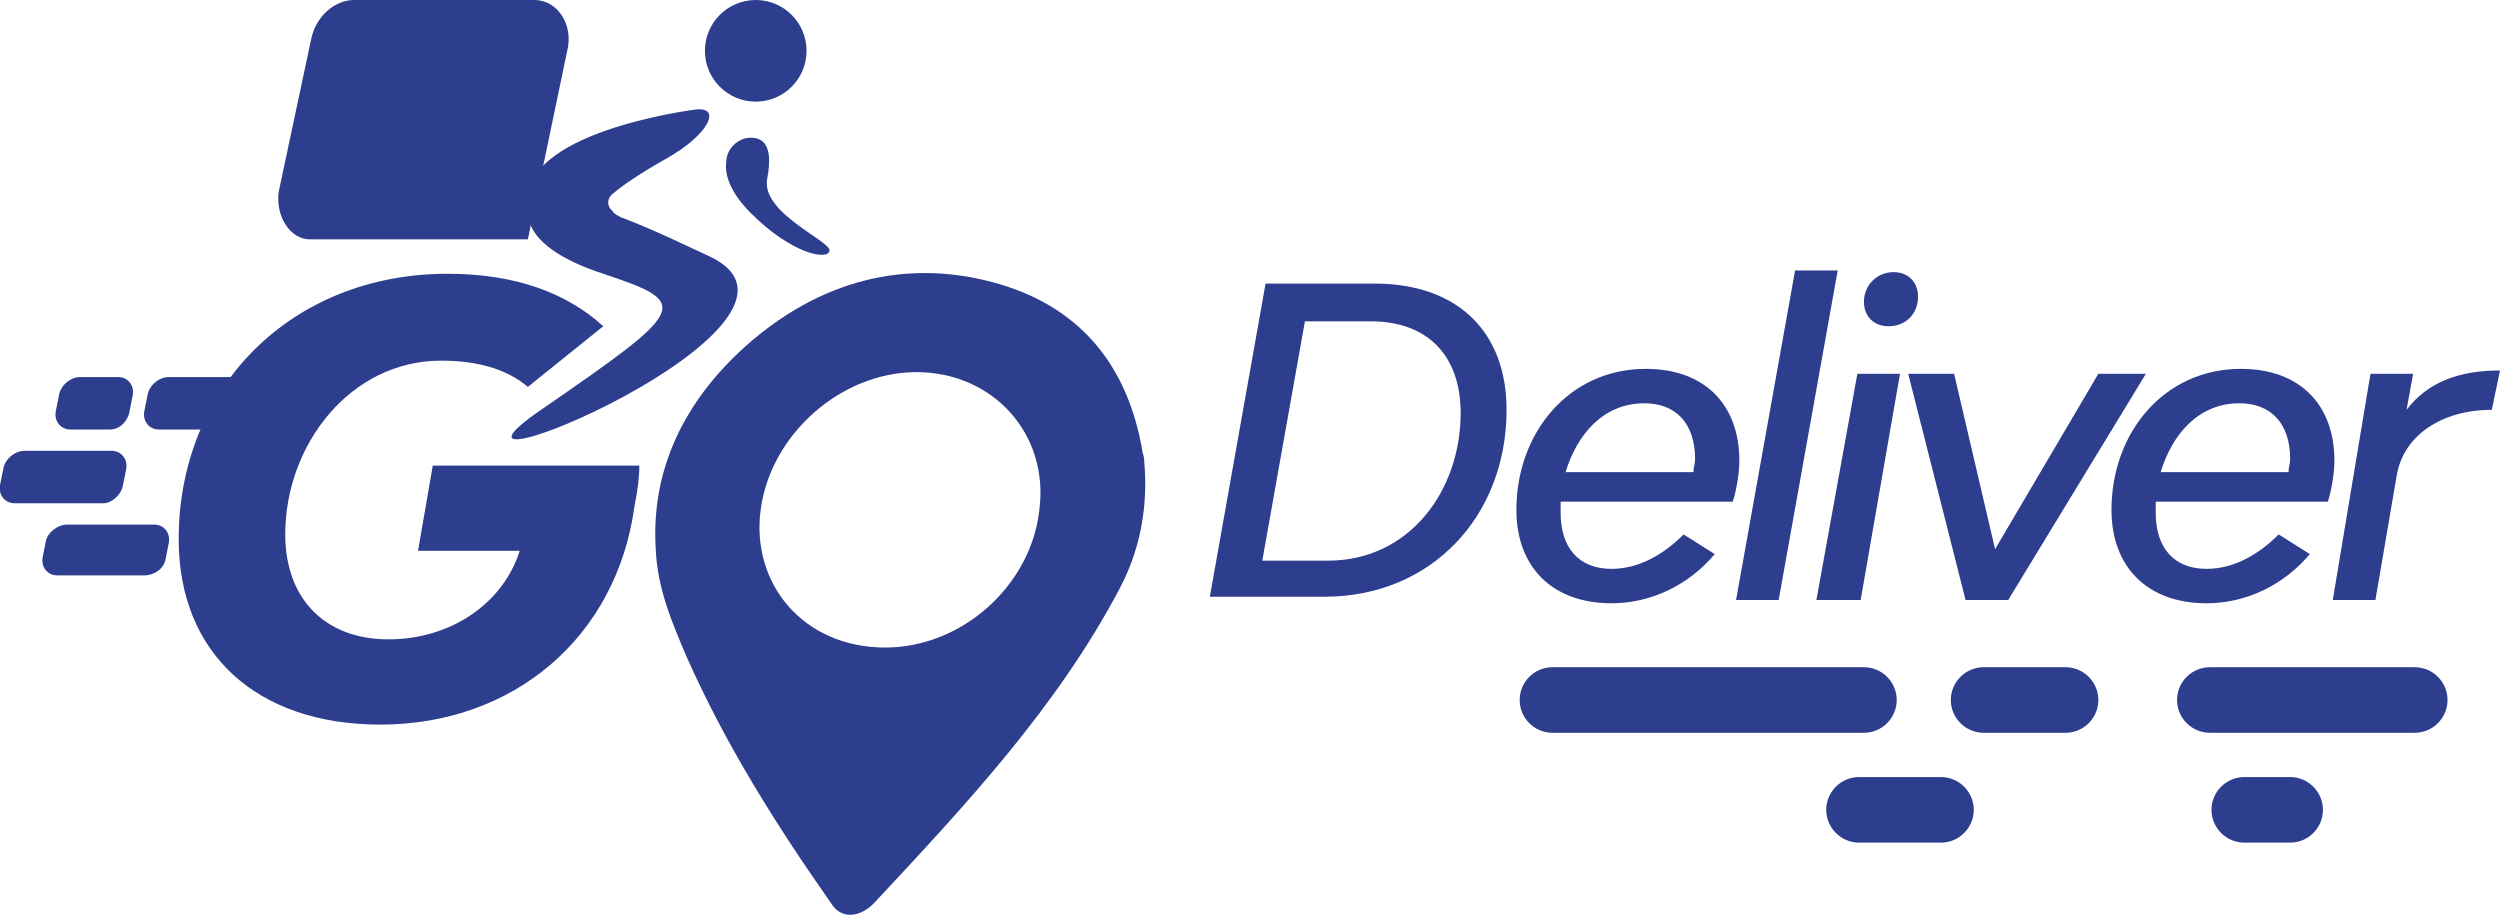 <?xml version="1.0" encoding="utf-8"?>
<!-- Generator: Adobe Illustrator 24.0.2, SVG Export Plug-In . SVG Version: 6.00 Build 0)  -->
<svg version="1.1" id="Capa_1" xmlns="http://www.w3.org/2000/svg" xmlns:xlink="http://www.w3.org/1999/xlink" x="0px" y="0px"
	 viewBox="0 0 152.5 55.8" style="enable-background:new 0 0 152.5 55.8;" xml:space="preserve">
<style type="text/css">
	.st0{fill:#2D3E8E;}
</style>
<g>
	<g>
		<g>
			<path class="st0" d="M95.2,30.6c0,0.2,0,0.5,0,0.7c0,2.1,1.1,3.4,3.1,3.4c1.7,0,3.2-0.9,4.4-2.1l1.9,1.2c-1.6,1.9-3.9,3-6.3,3
				c-3.6,0-5.8-2.2-5.8-5.7c0-4.7,3.2-8.6,7.9-8.6c3.6,0,5.7,2.2,5.7,5.6c0,0.8-0.2,1.9-0.4,2.5C105.7,30.6,95.2,30.6,95.2,30.6z
				 M95.5,28.8h7.8c0-0.3,0.1-0.5,0.1-0.8c0-2.2-1.2-3.4-3.1-3.4C97.8,24.6,96.2,26.5,95.5,28.8z"/>
			<path class="st0" d="M109.5,16.5h2.6l-3.6,20.1h-2.6L109.5,16.5z"/>
			<polygon class="st0" points="113.3,22.8 115.9,22.8 113.5,36.6 110.8,36.6 			"/>
			<path class="st0" d="M113.7,18.4c0-1,0.8-1.8,1.8-1.8c0.9,0,1.5,0.6,1.5,1.5c0,1-0.7,1.8-1.8,1.8
				C114.3,19.9,113.7,19.3,113.7,18.4z"/>
			<path class="st0" d="M116.4,22.8h2.8l2.5,10.7l6.3-10.7h2.9l-8.4,13.8h-2.6L116.4,22.8z"/>
			<path class="st0" d="M131.5,30.6c0,0.2,0,0.5,0,0.7c0,2.1,1.1,3.4,3.1,3.4c1.7,0,3.2-0.9,4.4-2.1l1.9,1.2c-1.6,1.9-3.9,3-6.3,3
				c-3.6,0-5.8-2.2-5.8-5.7c0-4.7,3.2-8.6,7.9-8.6c3.6,0,5.7,2.2,5.7,5.6c0,0.8-0.2,1.9-0.4,2.5C142,30.6,131.5,30.6,131.5,30.6z
				 M131.8,28.8h7.8c0-0.3,0.1-0.5,0.1-0.8c0-2.2-1.2-3.4-3.1-3.4C134.1,24.6,132.5,26.5,131.8,28.8z"/>
			<path class="st0" d="M144.6,22.8h2.6l-0.4,2.2c1.3-1.7,3.2-2.4,5.7-2.4L152,25c-3.1,0-5.4,1.6-5.8,4l-1.3,7.6h-2.6L144.6,22.8z"
				/>
			<g>
				<path class="st0" d="M91.9,25c0,6.5-4.6,11.4-11.1,11.4h-7l3.4-19.1h6.9C89,17.4,91.9,20.3,91.9,25z M89.1,25.2
					c0-3.5-2-5.6-5.5-5.6h-4L77,34.2h4C86,34.2,89.1,29.9,89.1,25.2z"/>
			</g>
		</g>
		<g>
			<path class="st0" d="M134.8,44.7h12.5c1.1,0,2-0.9,2-2s-0.9-2-2-2h-12.5c-1.1,0-2,0.9-2,2S133.7,44.7,134.8,44.7"/>
			<path class="st0" d="M121,44.7h5c1.1,0,2-0.9,2-2s-0.9-2-2-2h-5c-1.1,0-2,0.9-2,2S119.9,44.7,121,44.7"/>
			<path class="st0" d="M94.7,44.7h19c1.1,0,2-0.9,2-2s-0.9-2-2-2h-19c-1.1,0-2,0.9-2,2S93.6,44.7,94.7,44.7"/>
			<path class="st0" d="M136.9,51.4h2.8c1.1,0,2-0.9,2-2s-0.9-2-2-2h-2.8c-1.1,0-2,0.9-2,2S135.8,51.4,136.9,51.4"/>
			<path class="st0" d="M113.4,51.4h5c1.1,0,2-0.9,2-2s-0.9-2-2-2h-5c-1.1,0-2,0.9-2,2S112.3,51.4,113.4,51.4"/>
		</g>
	</g>
	<g>
		<path class="st0" d="M69.8,28.2c0.2,2.2-0.1,4.4-0.9,6.4c-0.2,0.5-0.4,0.9-0.6,1.3C64.5,43.1,59,49,53.4,55
			c-0.9,1-2.1,1.1-2.7,0.1c-3.3-4.7-6.4-9.6-8.8-15C41,38,40.1,35.9,40,33.5c-0.3-4.8,1.7-9,5.5-12.4c4.5-4,9.7-5.3,15-3.9
			s8.3,5,9.2,10.4C69.8,27.9,69.8,28.1,69.8,28.2z M63.4,31.1c0.6-4.6-2.8-8.4-7.5-8.4c-4.6,0-8.9,3.8-9.5,8.4
			c-0.6,4.5,2.6,8.4,7.6,8.4C58.7,39.5,62.9,35.7,63.4,31.1z"/>
		<path class="st0" d="M38.7,30.9c-1.1,8-7.4,13.3-15.5,13.3c-7.6,0-12.3-4.4-12.3-11.3c0-9.3,6.9-16.2,16.4-16.2
			c4.2,0,7.3,1.2,9.5,3.2l-4.6,3.7c-1.3-1.1-3.1-1.6-5.3-1.6c-5.5,0-9.5,5.1-9.5,10.6c0,3.9,2.4,6.4,6.3,6.4c3.8,0,7-2.2,8-5.4h-6.2
			l0.9-5.2H39C39,29.1,38.9,29.9,38.7,30.9z"/>
		<path class="st0" d="M18.9,14.6h13.3l2.4-11.5C35,1.5,34,0,32.6,0h-11c-1.2,0-2.3,1-2.6,2.3l-2,9.4C16.8,13.2,17.7,14.6,18.9,14.6
			z"/>
		<path class="st0" d="M43.2,15.6c-0.9-0.4-3.1-1.5-5.2-2.3l0,0c-0.1,0-0.2-0.1-0.4-0.2c-0.1-0.1-0.2-0.1-0.2-0.2
			c-0.4-0.3-0.4-0.8,0-1.1c0.6-0.5,1.6-1.2,3.2-2.1c2.7-1.5,3.5-3.3,1.7-3l0,0c0,0-10.9,1.4-10,5.9c0,0-1,2.3,4.5,4.1
			c5.4,1.8,5.2,2.1-3.8,8.3S52.2,19.7,43.2,15.6z"/>
		<path class="st0" d="M45.8,8.4c-0.8,0-1.5,0.7-1.5,1.5c-0.1,0.7,0.2,1.8,1.5,3.1c2.5,2.5,4.7,2.9,4.8,2.3c0.1-0.6-4.2-2.3-3.8-4.4
			S46.5,8.4,45.8,8.4z"/>
		<circle class="st0" cx="46.1" cy="3.1" r="3.1"/>
		<path class="st0" d="M6.3,30.7H0.9c-0.6,0-1-0.5-0.9-1.1l0.2-1c0.1-0.6,0.7-1.1,1.3-1.1h5.3c0.6,0,1,0.5,0.9,1.1l-0.2,1
			C7.4,30.2,6.8,30.7,6.3,30.7z"/>
		<path class="st0" d="M14.8,26.2H9.7c-0.6,0-1-0.5-0.9-1.1l0.2-1c0.1-0.6,0.7-1.1,1.3-1.1h5.1c0.6,0,1,0.5,0.9,1.1l-0.2,1
			C16,25.7,15.4,26.2,14.8,26.2z"/>
		<path class="st0" d="M6.7,26.2H4.3c-0.6,0-1-0.5-0.9-1.1l0.2-1C3.7,23.5,4.3,23,4.9,23h2.3c0.6,0,1,0.5,0.9,1.1l-0.2,1
			C7.8,25.7,7.3,26.2,6.7,26.2z"/>
		<path class="st0" d="M8.8,35.1H3.5c-0.6,0-1-0.5-0.9-1.1l0.2-1c0.1-0.5,0.7-1,1.3-1h5.3c0.6,0,1,0.5,0.9,1.1l-0.2,1
			C10,34.7,9.4,35.1,8.8,35.1z"/>
		<path class="st0" d="M67.2,38.1"/>
	</g>
</g>
</svg>
